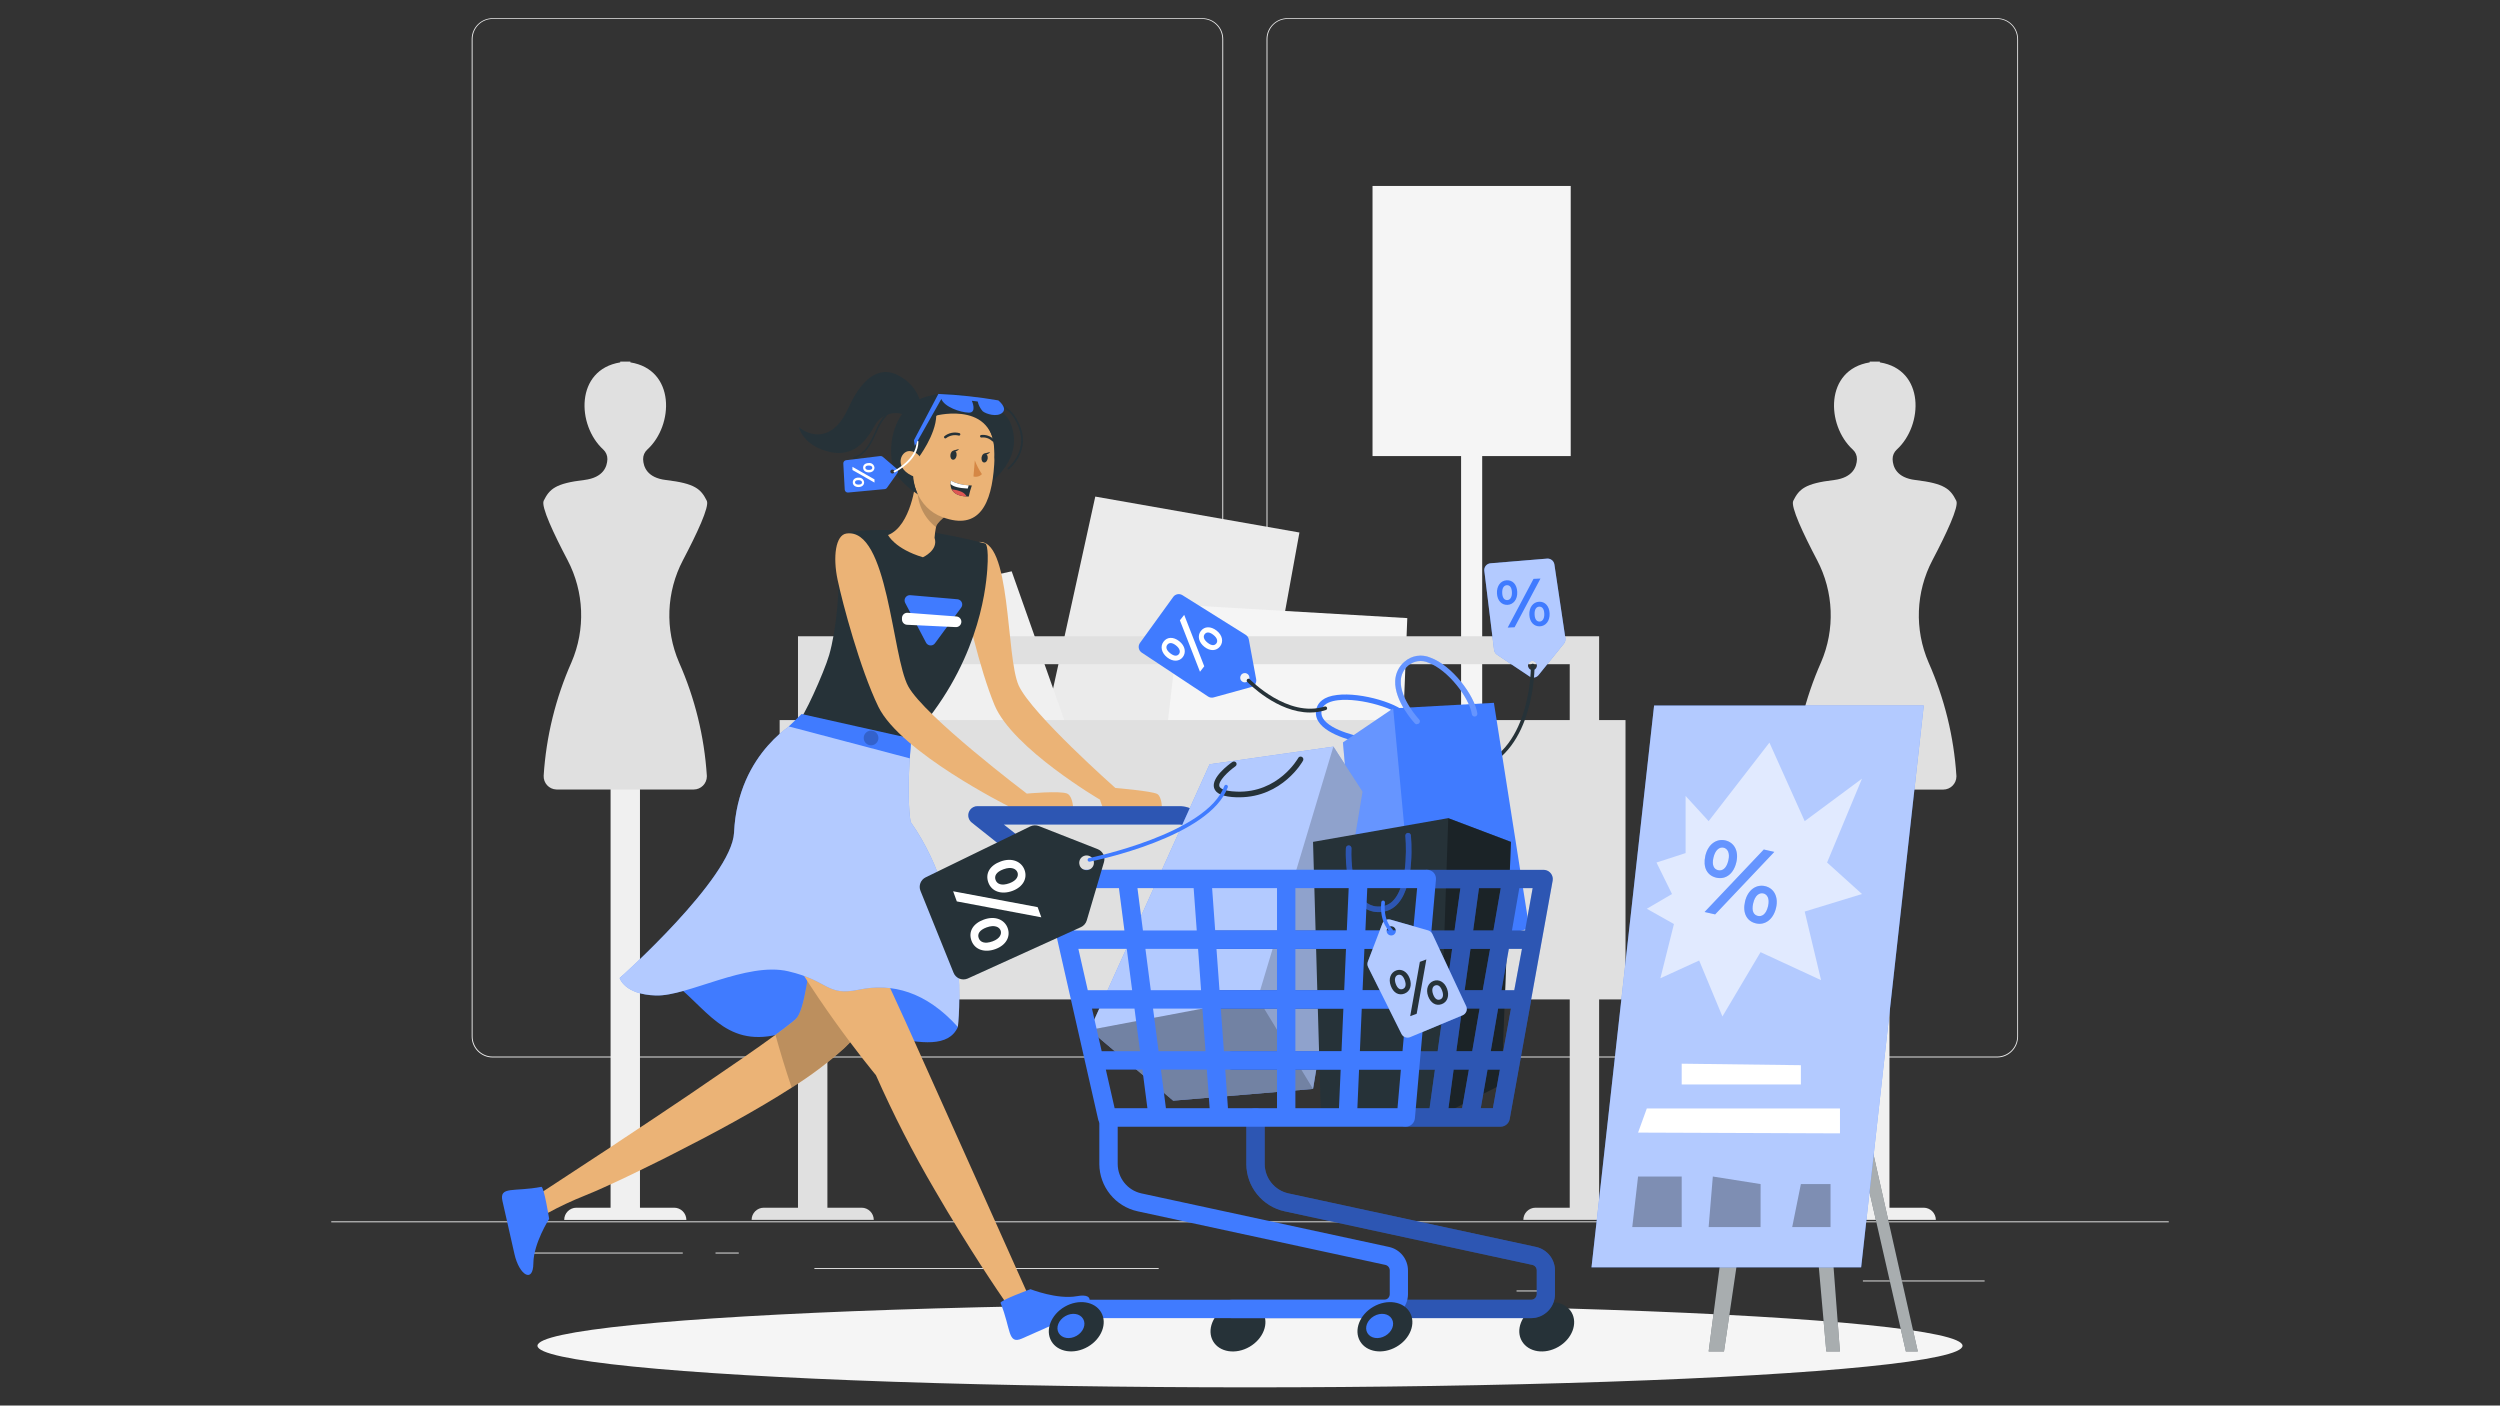 <?xml version="1.0" encoding="utf-8"?>
<!-- Generator: Adobe Illustrator 23.1.0, SVG Export Plug-In . SVG Version: 6.00 Build 0)  -->
<svg version="1.1" id="Layer_1" xmlns="http://www.w3.org/2000/svg" xmlns:xlink="http://www.w3.org/1999/xlink" x="0px" y="0px"
	 viewBox="0 0 1366 768" style="enable-background:new 0 0 1366 768;" xml:space="preserve">
<rect x="0" y="0" width="1366" height="768" fill="#333333" stroke="none"/>
<style type="text/css">
	.st0{fill:#EBEBEB;}
	.st1{fill:#F5F5F5;}
	.st2{fill:#F0F0F0;}
	.st3{fill:#E0E0E0;}
	.st4{fill:#263238;}
	.st5{opacity:0.6;fill:#FFFFFF;enable-background:new    ;}
	.st6{fill:#407BFF;}
	.st7{opacity:0.2;}
	.st8{fill:#FFFFFF;}
	.st9{opacity:0.3;enable-background:new    ;}
	.st10{fill:#EBB376;}
	.st11{opacity:0.2;enable-background:new    ;}
	.st12{fill:#D58745;}
	.st13{fill:#DE5753;}
	.st14{opacity:0.2;fill:#FFFFFF;enable-background:new    ;}
	.st15{opacity:0.3;}
</style>
<g id="freepik--background-complete--inject-6">
	<rect x="181" y="667.36" class="st0" width="1004" height="0.5"/>
	<rect x="1017.89" y="699.67" class="st0" width="66.5" height="0.5"/>
	<rect x="828.64" y="705.13" class="st0" width="17.45" height="0.5"/>
	<rect x="977.35" y="681.04" class="st0" width="38.53" height="0.5"/>
	<rect x="286.34" y="684.41" class="st0" width="86.73" height="0.5"/>
	<rect x="390.96" y="684.41" class="st0" width="12.71" height="0.5"/>
	<rect x="444.99" y="692.89" class="st0" width="188.11" height="0.5"/>
	<path class="st0" d="M656.9,577.81H269.17c-6.32-0.01-11.45-5.14-11.45-11.47V21.31c0.06-6.29,5.16-11.35,11.45-11.37H656.9
		c6.33,0,11.47,5.13,11.47,11.47c0,0,0,0,0,0v544.93C668.36,572.67,663.23,577.81,656.9,577.81z M269.17,10.35
		c-6.05,0.01-10.94,4.92-10.94,10.96v545.03c0,6.05,4.9,10.95,10.94,10.96H656.9c6.05-0.01,10.95-4.91,10.96-10.96V21.31
		c-0.01-6.05-4.91-10.95-10.96-10.96H269.17z"/>
	<path class="st0" d="M1091.25,577.81H703.5c-6.33-0.01-11.45-5.14-11.47-11.47V21.31c0.07-6.29,5.18-11.35,11.47-11.37h387.74
		c6.28,0.02,11.37,5.09,11.43,11.37v545.03C1102.67,572.66,1097.56,577.79,1091.25,577.81z M703.5,10.35
		c-6.05,0.01-10.95,4.91-10.96,10.96v545.03c0.01,6.05,4.91,10.95,10.96,10.96h387.74c6.05-0.01,10.95-4.91,10.96-10.96V21.31
		c-0.01-6.05-4.91-10.95-10.96-10.96H703.5z"/>
	<rect x="798.34" y="162.99" class="st1" width="11.53" height="240.24"/>
	<rect x="749.95" y="101.61" class="st1" width="108.29" height="147.59"/>
	<polygon class="st0" points="567.2,413.55 598.46,271.33 710.01,290.96 683.64,435.72 	"/>
	<polygon class="st2" points="463.57,331.73 552.78,312.17 600.25,446.38 491.42,477.29 	"/>
	<polygon class="st1" points="632.96,438.73 645.51,330.52 768.94,337.73 764.52,450.96 	"/>
	<path class="st2" d="M368.35,659.89h-18.67V347.65h-16.06v312.24h-18.67c-3.68,0-6.67,2.98-6.67,6.67l0,0h66.75
		C375.01,662.88,372.03,659.89,368.35,659.89L368.35,659.89z"/>
	<path class="st3" d="M371.04,361.95c-7.77-17.99-6.99-38.53,2.13-55.88c7.55-14.36,14.58-29.28,13.03-32.43
		c-3.19-6.41-6.37-9.48-22.27-11.35c-10.4-1.22-12.39-7.29-12.53-11.35c-0.04-2.02,0.79-3.95,2.29-5.3
		c14.58-13.29,15.38-43.71-9.26-47.63v-0.42c-0.82,0-1.61,0-2.37,0h-0.8c-0.76,0-1.55,0-2.37,0v0.42
		c-24.64,4.02-23.83,34.34-9.26,47.63c1.47,1.35,2.29,3.27,2.25,5.26c-0.14,4.02-2.13,10.04-12.53,11.35
		c-15.9,1.87-19.08,4.94-22.27,11.35c-1.55,3.15,5.48,18.07,13.03,32.43c9.12,17.35,9.9,37.89,2.13,55.88
		c-8.68,19.59-13.82,40.56-15.18,61.95c-0.18,3.98,2.9,7.35,6.88,7.52c0.11,0,0.22,0.01,0.33,0.01h74.74c3.98,0,7.21-3.22,7.22-7.2
		c0-0.11,0-0.22-0.01-0.33C384.85,402.48,379.71,381.52,371.04,361.95z"/>
	<path class="st2" d="M1051.07,659.89h-18.67V347.65h-16.06v312.24h-18.67c-3.67,0-6.66,2.97-6.67,6.65h66.75
		C1057.72,662.87,1054.74,659.89,1051.07,659.89z"/>
	<path class="st3" d="M1053.76,361.95c-7.77-17.99-6.99-38.53,2.13-55.88c7.55-14.36,14.58-29.28,13.03-32.43
		c-3.19-6.41-6.37-9.48-22.27-11.35c-10.4-1.22-12.39-7.29-12.53-11.35c-0.04-2.02,0.79-3.95,2.29-5.3
		c14.58-13.29,15.38-43.71-9.26-47.63v-0.42c-0.82,0-1.61,0-2.37,0h-0.8c-0.76,0-1.55,0-2.37,0v0.42
		c-24.64,4.02-23.83,34.34-9.26,47.63c1.5,1.35,2.33,3.29,2.29,5.3c-0.14,4.02-2.13,10.04-12.53,11.35
		c-15.9,1.87-19.08,4.94-22.27,11.35c-1.55,3.15,5.48,18.07,13.03,32.43c9.12,17.35,9.9,37.89,2.13,55.88
		c-8.68,19.59-13.82,40.56-15.18,61.95c-0.18,3.98,2.9,7.35,6.88,7.52c0.11,0,0.22,0.01,0.33,0.01h74.74c3.98,0,7.21-3.22,7.22-7.2
		c0-0.11,0-0.22-0.01-0.33C1067.6,402.51,1062.45,381.53,1053.76,361.95z"/>
	<rect x="426" y="393.45" class="st3" width="462.18" height="152.63"/>
	<path class="st3" d="M839.02,659.89c-3.67,0-6.66,2.97-6.67,6.65h66.75c-0.01-3.67-2.99-6.65-6.67-6.65h-18.67V347.65H436.02
		v312.24h-18.67c-3.67,0-6.66,2.97-6.67,6.65h66.75c-0.01-3.67-2.99-6.65-6.67-6.65h-18.67V362.93H857.7v296.96H839.02z"/>
</g>
<g id="freepik--Shadow--inject-6">
	<ellipse id="freepik--path--inject-6" class="st1" cx="683" cy="735.32" rx="389.33" ry="22.73"/>
</g>
<g id="freepik--Board--inject-6">
	<polygon class="st4" points="933.6,738.45 968.14,472.89 974.32,472.89 980.75,472.89 981.11,472.89 985.28,472.89 988.18,472.89 
		1047.89,738.45 1041.37,738.45 987.53,502.65 1005.34,738.45 997.89,738.45 976.87,501.66 941.99,738.45 	"/>
	<polygon class="st5" points="933.6,738.45 968.14,472.89 974.32,472.89 980.75,472.89 981.11,472.89 985.28,472.89 988.18,472.89 
		1047.89,738.45 1041.37,738.45 987.53,502.65 1005.34,738.45 997.89,738.45 976.87,501.66 941.99,738.45 	"/>
	<polygon class="st6" points="869.6,692.46 1016.93,692.46 1051.15,385.52 903.8,385.52 	"/>
	<polygon class="st5" points="869.6,692.46 1016.93,692.46 1051.15,385.52 903.8,385.52 	"/>
	<polygon class="st5" points="921.01,466.12 921.01,434.9 933.6,448.67 966.81,405.76 986.09,448.67 1017.39,425.46 998.32,471.28 
		1017.39,488.49 986.09,498.07 995.04,535.56 961.97,520.26 941.13,555.4 928.42,524.82 907.23,534.52 914.64,504.9 899.82,496.54 
		913.58,488.49 905.1,471.28 	"/>
	<path class="st6" d="M931.79,467.65c1.45-6.37,6.12-9.56,10.94-8.45c4.82,1.1,7.43,5.76,6.02,11.85c-1.45,6.39-5.82,9.7-10.96,8.51
		C932.65,478.37,930.41,473.79,931.79,467.65z M936.21,468.65c-0.96,4.28,0.38,6.33,2.59,6.83c2.21,0.5,4.56-0.82,5.6-5.42
		c0.96-4.22-0.58-6.43-2.63-6.89C939.72,462.71,937.25,464.11,936.21,468.65z M937.15,499.62l-5.76-1.31l32.35-34.14l5.74,1.31
		L937.15,499.62z M953.48,492.63c1.45-6.37,6.12-9.56,10.94-8.45c4.82,1.1,7.43,5.76,6.02,11.85c-1.41,6.08-5.82,9.68-10.96,8.51
		C954.34,503.37,952.07,498.71,953.48,492.63z M957.92,493.63c-0.98,4.26,0.36,6.33,2.57,6.83c2.21,0.5,4.56-0.84,5.6-5.42
		c0.96-4.22-0.58-6.43-2.63-6.89S958.94,489.09,957.92,493.63z"/>
	<g class="st7">
		<path class="st8" d="M931.79,467.65c1.45-6.37,6.12-9.56,10.94-8.45c4.82,1.1,7.43,5.76,6.02,11.85
			c-1.45,6.39-5.82,9.7-10.96,8.51C932.65,478.37,930.41,473.79,931.79,467.65z M936.21,468.65c-0.96,4.28,0.38,6.33,2.59,6.83
			c2.21,0.5,4.56-0.82,5.6-5.42c0.96-4.22-0.58-6.43-2.63-6.89C939.72,462.71,937.25,464.11,936.21,468.65z M937.15,499.62
			l-5.76-1.31l32.35-34.14l5.74,1.31L937.15,499.62z M953.48,492.63c1.45-6.37,6.12-9.56,10.94-8.45c4.82,1.1,7.43,5.76,6.02,11.85
			c-1.41,6.08-5.82,9.68-10.96,8.51C954.34,503.37,952.07,498.71,953.48,492.63z M957.92,493.63c-0.98,4.26,0.36,6.33,2.57,6.83
			c2.21,0.5,4.56-0.84,5.6-5.42c0.96-4.22-0.58-6.43-2.63-6.89S958.94,489.09,957.92,493.63z"/>
	</g>
	<polygon class="st8" points="918.88,581.2 984,582.02 984,592.55 918.88,592.55 	"/>
	<polygon class="st8" points="899.82,605.66 1005.36,605.66 1005.36,619.27 895.04,618.85 	"/>
	<polygon class="st9" points="895.04,642.85 891.87,670.48 918.88,670.48 918.88,642.85 	"/>
	<polygon class="st9" points="935.89,642.85 933.6,670.48 961.97,670.48 961.99,646.98 	"/>
	<polygon class="st9" points="984,646.98 979.26,670.48 1000.2,670.48 1000.2,646.98 	"/>
</g>
<g id="freepik--Character--inject-6">
	<path class="st10" d="M534.21,296.23c18.57-3.33,15.2,62.85,22.47,78.47c7.27,15.62,52.75,55.84,52.75,55.84s19.74,1.65,22.87,3.27
		c3.13,1.63,3.49,13.21,0.92,13.21s-24.1,0.18-27.29-1.55c-3.19-1.73-4.86-8.51-4.86-8.51s-47.79-27.99-57.65-51.69
		c-8.23-19.76-15.94-53.91-18.07-66.02C523.22,307.15,529.51,297.09,534.21,296.23z"/>
	<path class="st6" d="M338.59,534.41c0,0,11.67-11.67,30.72,3.69c19.06,15.36,29.14,36.55,61.71,25.42s82.33,20.08,92.37-2.39
		c0,0-16.87-44.3-49.64-57.97C440.98,489.5,355.54,521.7,338.59,534.41z"/>
	<path class="st10" d="M446.86,468.21c-0.3,7.29-1.04,23.25-2.47,39.68c-1.87,21.95-4.92,44.74-9.56,48.89
		c-0.46,0.42-1,0.9-1.61,1.39c-2.27,1.87-5.5,4.34-9.5,7.27c-10.04,7.37-25,17.65-41.16,28.61l-6.79,4.64
		c-12.05,8.15-24.6,16.49-36.14,24.1c-4.52,3.01-8.9,6.02-13.05,8.65c-19.66,12.99-34.14,22.33-34.14,22.33l6.45,9.22
		c6.68-3.66,13.58-6.9,20.66-9.72l0,0c3.8-1.53,7.85-3.27,12.05-5.22c8.51-3.84,17.91-8.39,27.85-13.35
		c2.93-1.47,6.02-2.95,8.94-4.5c21.77-11.02,45.12-23.65,64.26-35.96c10.09-6.26,19.61-13.39,28.45-21.32
		c5.92-5.58,10.04-10.8,11.35-15.44c4.24-14.06,8.21-36.14,11.14-58.03c1.49-10.88,2.75-21.63,3.82-31.2L446.86,468.21z"/>
	<path class="st6" d="M295.78,648.49c1.45-0.28,4.28,17.51,4.28,17.51s-8.53,13.25-8.63,24.3c-0.1,11.04-7.71,6.59-10.34-5.12
		c-2.63-11.71-4.68-20.64-6.55-28.96C272.67,647.91,280.92,651.38,295.78,648.49z"/>
	<path class="st11" d="M490.77,433.63c0,0-2.71,32.35-7.25,65.74c-2.93,21.85-6.91,44.04-11.14,58.03
		c-1.39,4.64-5.42,9.86-11.35,15.44c-8.83,7.97-18.36,15.14-28.45,21.43c-3.39-9.84-6.43-20.08-8.86-28.77
		c4.02-2.93,7.23-5.4,9.5-7.27c0.6-0.48,1.14-0.96,1.61-1.39c4.64-4.16,7.69-26.95,9.56-48.89c2.01-22.33,2.63-43.81,2.63-43.81
		L490.77,433.63z"/>
	<path class="st4" d="M497.94,403.51l-61.44-10.04c1.89,0.3,13.82-26.1,16.55-35.54c3.75-12.99,6.69-37.85,4.12-53.93v-0.12
		c-0.97-6.58,3.58-12.71,10.16-13.68c0.22-0.03,0.44-0.06,0.66-0.08c4.9-0.38,9.8-0.56,14.74-0.58c9.75-0.12,19.5,0.46,29.18,1.73
		c12.45,2.01,26.51,5.72,26.51,5.72s2.01,0.82,1.04,14.2C538.54,323.74,533.83,364.7,497.94,403.51z"/>
	<path class="st10" d="M520.91,278.88c0,0-7.91,5.12-9.28,8.49c-0.09,0.21-0.15,0.44-0.2,0.66c-0.39,1.92-0.66,3.87-0.8,5.82
		c2.31,6.77-6.35,10.64-6.35,10.64c-15.42-4.64-19.04-12.15-19.04-12.15c12.69-4.98,15.12-29.3,15.12-29.3l6.14,4.74L520.91,278.88z
		"/>
	<path class="st10" d="M532.88,643.07l-16.16-36.02l-21.97-48.91l-3.9-8.51l-17.01-37.13l-20.22-44.18h-46.18
		c6.02,20.48,18.07,43.07,30.68,63.01c12.31,19.58,25.06,36.61,32.89,46.65c4.7,6.02,7.61,9.52,7.61,9.52
		c9.51,21.49,20.23,42.42,32.13,62.69c4.64,8.03,9.22,15.64,13.59,22.69c16.06,26.1,29,44.3,29,44.3l10.04-6.02L532.88,643.07z"/>
	<path class="st6" d="M546.7,711.96c-0.56-1.35,16.35-7.55,16.35-7.55s14.66,5.82,25.5,3.8c10.84-2.03,8.03,6.29-3.03,11.14
		l-27.17,12.05C550.47,734.83,552.48,725.98,546.7,711.96z"/>
	<path class="st6" d="M436.5,393.47c0,0-33.39,16.71-35.42,61.53c-1.2,24.82-62.49,79.42-62.49,79.42s2.53,9,19.8,9.52
		s49.58-18.53,72.29-13.23c22.71,5.3,20.66,13.77,38.67,10.04c18.01-3.73,36.53,0.96,54.02,20.38c0,0,7.89-64.26-25.78-112.01
		c0,0-2.65-12.67,0.3-45.56L436.5,393.47z"/>
	<path class="st5" d="M436.5,393.47c0,0-33.39,16.71-35.42,61.53c-1.2,24.82-62.49,79.42-62.49,79.42s2.53,9,19.8,9.52
		s49.58-18.53,72.29-13.23c22.71,5.3,20.66,13.77,38.67,10.04c18.01-3.73,36.53,0.96,54.02,20.38c0,0,7.89-64.26-25.78-112.01
		c0,0-2.65-12.67,0.3-45.56L436.5,393.47z"/>
	<polygon class="st6" points="437.98,390.14 497.94,403.57 497.12,414.38 431.02,396.93 	"/>
	<path class="st11" d="M479.97,403.23c0,2.22-1.8,4.02-4.02,4.02c-2.22,0-4.02-1.8-4.02-4.02s1.8-4.02,4.02-4.02
		C478.17,399.22,479.97,401.01,479.97,403.23z"/>
	<path class="st11" d="M520.91,278.88c0,0-7.91,5.12-9.28,8.49c-0.09,0.21-0.15,0.44-0.2,0.66c-6.81-5.23-10.58-13.51-10.04-22.09
		l5.14,1.75L520.91,278.88z"/>
	<path class="st4" d="M551.01,256.51c-0.14-0.01-0.27-0.06-0.36-0.16c-0.19-0.2-0.19-0.51,0-0.7c3.05-2.63,12.35-12.39,3.73-26.73
		c-7.45-12.43-23.03-8.25-23.19-8.21c-0.26,0.07-0.53-0.08-0.6-0.34c-0.07-0.26,0.08-0.53,0.34-0.6c0.16,0,16.45-4.44,24.3,8.65
		c9,15-0.72,25.2-3.92,27.97C551.23,256.46,551.12,256.5,551.01,256.51z"/>
	<path class="st4" d="M536.07,221.15c0,0,13.03,0.4,16.63,11.41s0.92,23.37-18.41,36.71c-19.34,13.33-35.74,0.52-43.35-8.41
		c-7.61-8.94-5.64-38.47,15.46-44.18C528.38,210.56,536.07,221.15,536.07,221.15z"/>
	<path class="st10" d="M523.65,224.8c16.57,2.25,20.68,11.85,19.58,29.1c-1.39,21.55-8.19,36.14-28.29,28.67
		C487.64,272.57,496.12,221.07,523.65,224.8z"/>
	<path class="st12" d="M532.64,251.53c0.99,2.65,2.29,5.18,3.88,7.53c-1.17,1.26-2.96,1.76-4.62,1.29L532.64,251.53z"/>
	<path class="st4" d="M522.68,248.9c-0.16,1.37-1.02,2.39-2.01,2.29s-1.53-1.31-1.37-2.67c0.16-1.37,1-2.39,2.01-2.29
		C522.32,246.33,522.82,247.43,522.68,248.9z"/>
	<path class="st4" d="M520.91,246.17l3.11-0.84C524.03,245.32,522.36,247.65,520.91,246.17z"/>
	<path class="st4" d="M539.69,250.42c-0.16,1.37-1.02,2.39-2.01,2.29c-0.98-0.1-1.53-1.31-1.37-2.67c0.16-1.37,1-2.39,1.91-2.29
		C539.13,247.85,539.83,249.06,539.69,250.42z"/>
	<path class="st4" d="M537.92,247.79l3.11-0.84C541.03,246.95,539.27,249.28,537.92,247.79z"/>
	<path class="st4" d="M516.54,239.56c-0.2,0.01-0.39-0.08-0.52-0.22c-0.27-0.28-0.27-0.72,0-1c2.31-1.83,5.35-2.46,8.19-1.69
		c0.38,0.1,0.6,0.49,0.5,0.86c-0.1,0.38-0.49,0.6-0.86,0.5l0,0c-2.38-0.6-4.9-0.1-6.87,1.37
		C516.86,239.49,516.7,239.55,516.54,239.56z"/>
	<path class="st4" d="M542.62,241.25c-0.17,0-0.33-0.07-0.46-0.18c-1.53-1.51-3.67-2.25-5.8-2.01c-0.38,0.08-0.76-0.16-0.84-0.54
		c-0.08-0.38,0.16-0.76,0.54-0.84c2.6-0.31,5.2,0.58,7.05,2.43c0.3,0.25,0.34,0.69,0.1,0.99c-0.14,0.17-0.36,0.27-0.58,0.26V241.25z
		"/>
	<path class="st4" d="M501.72,250.28c0,0,9.62-12.57,9.86-23.23c0,0,34.68-8.94,31.75,24.62c0,0,7.25-29.16-21.14-33.69
		c-28.39-4.54-33.96,37.13-20.94,51.57C501.24,269.54,495.77,258.13,501.72,250.28z"/>
	<path class="st10" d="M503.95,254.14c0.22-4.03-2.88-7.47-6.91-7.69c0,0,0,0,0,0c-5.22-0.14-9.1,10.04,3.33,14.34
		C502.16,261.39,503.42,259.74,503.95,254.14z"/>
	<path class="st4" d="M503.08,220.1c-1.59-6.06-5.56-11.21-11-14.3c-9.5-5.82-19.84-2.13-28.57,17.21s-21.45,15.1-27.01,10.32
		c0,0,1.85,9.26,14.84,13.09c12.99,3.84,20.38-2.75,26.47-13.61c3.13-6.12,10.48-8.76,16.79-6.02L503.08,220.1z"/>
	<path class="st4" d="M531.01,265.28c-0.7,1.96-1.26,3.98-1.67,6.02c-0.37,0.02-0.75,0.02-1.12,0c-5-0.22-7.23-2.01-8.21-3.88
		c-0.45-0.92-0.67-1.94-0.64-2.97c-0.02-0.59,0.06-1.18,0.22-1.75c3.02,1.52,6.34,2.37,9.72,2.49
		C530.39,265.28,531.01,265.28,531.01,265.28z"/>
	<path class="st8" d="M529.31,265.18l-0.54,1.77c-4.72-0.22-8.03-1.02-9.4-2.51c-0.02-0.59,0.06-1.18,0.22-1.75
		C522.61,264.21,525.93,265.06,529.31,265.18z"/>
	<path class="st13" d="M528.22,271.29c-5-0.22-7.23-2.01-8.21-3.88c1.9,0.14,3.76,0.6,5.5,1.37
		C526.66,269.31,527.6,270.19,528.22,271.29z"/>
	<path class="st4" d="M466.62,250.72c-0.21,0.01-0.41-0.13-0.46-0.34c-0.07-0.25,0.06-0.52,0.3-0.62c6.33-2.13,9-8.03,11.59-13.61
		c1.34-3.7,3.39-7.11,6.02-10.04c6.93-6.49,12.43-1.2,12.49-1.14c0.17,0.22,0.12,0.54-0.1,0.7c-0.18,0.13-0.42,0.13-0.6,0
		c-0.2-0.2-4.9-4.68-11.12,1.16c-2.53,2.82-4.52,6.08-5.86,9.62c-2.67,5.84-5.44,11.89-12.15,14.16L466.62,250.72z"/>
	<path class="st6" d="M483.4,267.25c0.5-0.04,0.96-0.31,1.24-0.72l5.7-8.03c0.51-0.73,0.38-1.73-0.3-2.31l-7.75-6.63
		c-0.37-0.3-0.85-0.44-1.33-0.38l-18.67,2.27c-0.89,0.12-1.55,0.91-1.51,1.81l0.78,14.26c0.05,0.94,0.86,1.66,1.8,1.61
		c0.02,0,0.05,0,0.07-0.01L483.4,267.25z M486.46,257.75c-0.02-0.63,0.47-1.16,1.1-1.18c0.01,0,0.03,0,0.04,0
		c0.65-0.01,1.18,0.5,1.2,1.14c-0.09,0.65-0.68,1.11-1.33,1.02c-0.53-0.07-0.95-0.49-1.02-1.02L486.46,257.75z"/>
	<path class="st8" d="M474.61,253.01c1.51-0.24,2.93,0.8,3.17,2.31c0.01,0.07,0.02,0.15,0.03,0.22c0,1.47-1.12,2.55-2.97,2.59
		c-1.85,0.04-3.19-0.98-3.23-2.55C471.56,254.02,472.76,253.03,474.61,253.01z M474.61,254.36c-1.31,0-1.79,0.54-1.79,1.2
		c0,0.66,0.56,1.27,2.01,1.22c1.45-0.04,1.79-0.6,1.79-1.22c0-0.62-0.62-1.24-1.99-1.2H474.61z M465.77,256.81v-1.75l12.05,6.87
		v1.75L465.77,256.81z M468.95,261.01c1.54-0.23,2.97,0.83,3.19,2.37c0.01,0.06,0.02,0.12,0.02,0.18c0,1.45-1.14,2.53-2.99,2.57
		s-3.19-0.98-3.21-2.55c-0.02-1.57,1.16-2.53,3.01-2.63L468.95,261.01z M468.95,262.35c-1.29,0-1.79,0.54-1.77,1.22
		c0.02,0.68,0.56,1.24,2.01,1.22c1.45-0.02,1.81-0.62,1.79-1.24c-0.02-0.62-0.6-1.24-1.99-1.2H468.95z"/>
	<path class="st8" d="M488.77,258.13c-0.28,0.01-0.51-0.2-0.53-0.48c-0.01-0.21,0.11-0.41,0.31-0.49c0.14,0,12.21-6.02,12.27-15.86
		c0-0.28,0.22-0.5,0.5-0.5l0,0c0.28,0,0.5,0.22,0.5,0.5c0,10.42-12.31,16.51-12.83,16.77C488.92,258.11,488.84,258.14,488.77,258.13
		z"/>
	<path class="st6" d="M499.39,240.52l13.33-25.28c10.98,0.48,21.92,1.66,32.75,3.53c0,0,5.14,4.02,2.27,6.69
		c-2.87,2.67-9.04,0.74-10.82-0.78c-1.33-1.51-2.26-3.34-2.71-5.3l-3.19-0.4c0,0,2.97,6.65-1.71,6.49s-13.29-3.11-14.96-7.49
		l-14.5,25.66L499.39,240.52z"/>
	<path class="st10" d="M462.42,291.53c22.83-3.49,24.9,67.07,33.83,83.47c8.94,16.41,64.8,58.63,64.8,58.63s18.21-1.71,22.09,0
		c3.88,1.71,4.28,13.88,1.12,13.88c-3.15,0-23.51,3.63-27.49,1.83s-6.02-8.96-6.02-8.96s-58.71-29.4-70.82-54.22
		c-10.04-20.74-19.58-56.63-22.27-69.36S456.64,292.41,462.42,291.53z"/>
	<path class="st6" d="M494.55,329.34l11.43,21.79c0.74,1.41,2.49,1.96,3.9,1.21c0.38-0.2,0.72-0.49,0.97-0.83l14.34-19.5
		c0.95-1.27,0.69-3.07-0.58-4.02c-0.42-0.31-0.91-0.51-1.43-0.56l-25.82-2.23c-1.59-0.11-2.98,1.09-3.09,2.68
		C494.24,328.38,494.33,328.88,494.55,329.34z"/>
	<path class="st8" d="M492.84,337.81v0.66c0,1.55,1.22,2.84,2.77,2.91l26.63,1.27c1.48,0.07,2.78-0.99,3.01-2.45l0,0
		c0.27-1.56-0.78-3.05-2.34-3.32c-0.1-0.02-0.21-0.03-0.31-0.04l-26.65-2.01c-1.59-0.12-2.98,1.07-3.11,2.66
		C492.84,337.6,492.84,337.71,492.84,337.81z"/>
</g>
<g id="freepik--Cart--inject-6">
	<path class="st6" d="M816.35,355.1c0.15,1.07,0.74,2.02,1.63,2.63l17.73,11.87c1.6,1.09,3.78,0.76,4.98-0.76l13.88-17.23
		c0.64-0.82,0.92-1.86,0.76-2.89l-6.02-40.34c-0.31-1.94-2.06-3.31-4.02-3.15l-30.86,2.55c-2.05,0.16-3.57,1.95-3.41,3.99
		c0,0.06,0.01,0.12,0.02,0.18L816.35,355.1z M837.13,361.12c1.4-0.07,2.58,1.01,2.65,2.4c0,0.01,0,0.02,0,0.02
		c0.08,1.38-0.98,2.57-2.36,2.65c-0.02,0-0.03,0-0.05,0c-1.41-0.04-2.52-1.21-2.48-2.62C834.93,362.32,835.88,361.28,837.13,361.12
		L837.13,361.12z"/>
	<path class="st5" d="M816.35,355.1c0.15,1.07,0.74,2.02,1.63,2.63l17.73,11.87c1.6,1.09,3.78,0.76,4.98-0.76l13.88-17.23
		c0.64-0.82,0.92-1.86,0.76-2.89l-6.02-40.34c-0.31-1.94-2.06-3.31-4.02-3.15l-30.86,2.55c-2.05,0.16-3.57,1.95-3.41,3.99
		c0,0.06,0.01,0.12,0.02,0.18L816.35,355.1z M837.13,361.12c1.4-0.07,2.58,1.01,2.65,2.4c0,0.01,0,0.02,0,0.02
		c0.08,1.38-0.98,2.57-2.36,2.65c-0.02,0-0.03,0-0.05,0c-1.41-0.04-2.52-1.21-2.48-2.62C834.93,362.32,835.88,361.28,837.13,361.12
		L837.13,361.12z"/>
	<path class="st6" d="M846.71,335.12c0.2,4.2-2.15,6.97-5.32,7.11s-5.58-2.29-5.76-6.29c-0.18-4,2.01-6.99,5.32-7.15
		S846.53,331.23,846.71,335.12z M843.8,335.26c-0.12-2.79-1.31-3.84-2.77-3.78c-1.47,0.06-2.67,1.29-2.53,4.32s1.47,3.88,2.81,3.82
		s2.63-1.37,2.49-4.38V335.26z M837.92,316.29l3.8-0.18l-14.14,26.63l-3.78,0.18L837.92,316.29z M829.02,323.41
		c0.2,4.18-2.15,6.95-5.32,7.09s-5.56-2.29-5.76-6.29c-0.2-4,2.01-6.99,5.32-7.15C826.57,316.91,828.84,319.4,829.02,323.41
		L829.02,323.41z M826.11,323.53c-0.12-2.79-1.31-3.84-2.75-3.78c-1.45,0.06-2.69,1.31-2.55,4.32c0.14,3.01,1.47,3.88,2.81,3.82
		S826.25,326.53,826.11,323.53L826.11,323.53z"/>
	<path class="st4" d="M807.26,420.88c-0.55,0.09-1.08-0.29-1.16-0.84c-0.09-0.55,0.29-1.08,0.84-1.16
		c29.96-10.04,29.56-54.8,29.54-55.24c0-0.55,0.45-1,1-1c0.55,0,1,0.45,1,1c0,0.46,0.44,46.75-30.92,57.19
		C807.46,420.86,807.36,420.88,807.26,420.88z"/>
	<path class="st6" d="M744.51,405.9h-0.26c-0.76-0.14-18.94-3.43-23.94-11.79c-1.4-2.25-1.71-5.01-0.82-7.51
		c0.86-2.63,3.49-6.02,11.2-6.89c13.05-1.59,34.9,4.82,38.98,11.41c0.41,0.69,0.19,1.58-0.48,2.01c-0.69,0.4-1.57,0.18-2.01-0.48
		c-3.19-5.14-23.47-11.53-36.14-10.04c-3.39,0.4-7.65,1.57-8.71,4.84c-0.59,1.67-0.39,3.52,0.54,5.02
		c4.3,7.17,21.73,10.34,21.89,10.36c0.82,0.14,1.38,0.91,1.24,1.73c-0.12,0.73-0.76,1.27-1.5,1.26L744.51,405.9z"/>
	<polygon class="st6" points="816.27,384.02 835.61,507.15 774.28,526.16 743.78,518.87 733.78,405.66 761.23,387.05 	"/>
	<polygon class="st14" points="774.28,526.16 761.23,387.05 733.78,405.66 743.78,518.87 	"/>
	<path class="st6" d="M774.2,395.76c-0.42,0-0.82-0.17-1.1-0.48c-0.46-0.48-11.28-12.17-10.76-23.29c0.15-4.03,1.98-7.81,5.06-10.42
		c3.9-3.44,9.43-4.31,14.2-2.23c11.81,4.3,24.1,20.6,25.62,30.46c0.12,0.83-0.45,1.59-1.28,1.72c-0.83,0.12-1.59-0.45-1.72-1.28
		c-1.33-8.98-13.03-24.2-23.65-28.11c-3.71-1.71-8.07-1.1-11.16,1.57c-2.46,2.08-3.92,5.1-4.02,8.31
		c-0.44,9.84,9.86,20.98,10.04,21.1c0.57,0.61,0.53,1.56-0.08,2.13c-0.28,0.26-0.64,0.4-1.02,0.4L774.2,395.76z"/>
	<g class="st7">
		<path class="st8" d="M774.2,395.76c-0.42,0-0.82-0.17-1.1-0.48c-0.46-0.48-11.28-12.17-10.76-23.29
			c0.15-4.03,1.98-7.81,5.06-10.42c3.9-3.44,9.43-4.31,14.2-2.23c11.81,4.3,24.1,20.6,25.62,30.46c0.12,0.83-0.45,1.59-1.28,1.72
			c-0.83,0.12-1.59-0.45-1.72-1.28c-1.33-8.98-13.03-24.2-23.65-28.11c-3.71-1.71-8.07-1.1-11.16,1.57
			c-2.46,2.08-3.92,5.1-4.02,8.31c-0.44,9.84,9.86,20.98,10.04,21.1c0.57,0.61,0.53,1.56-0.08,2.13c-0.28,0.26-0.64,0.4-1.02,0.4
			L774.2,395.76z"/>
	</g>
	<path class="st6" d="M702.08,486.46c-0.98,0-1.94-0.28-2.75-0.82L647.6,451.5c-0.96-0.64-2.1-0.99-3.25-0.98h-95.88l34.04,27.07
		c2.24,1.64,2.72,4.78,1.08,7.02c-1.64,2.24-4.78,2.72-7.02,1.08c-0.11-0.08-0.21-0.16-0.31-0.25l-45.28-36
		c-2.17-1.72-2.54-4.88-0.82-7.05c0.96-1.21,2.41-1.91,3.95-1.9h110.26c3.13-0.01,6.19,0.91,8.8,2.65l51.71,34.14
		c2.31,1.54,2.93,4.65,1.39,6.96c-0.93,1.39-2.49,2.23-4.16,2.23L702.08,486.46z"/>
	<g class="st15">
		<path d="M702.08,486.46c-0.98,0-1.94-0.28-2.75-0.82L647.6,451.5c-0.96-0.64-2.1-0.99-3.25-0.98h-95.88l34.04,27.07
			c2.24,1.64,2.72,4.78,1.08,7.02c-1.64,2.24-4.78,2.72-7.02,1.08c-0.11-0.08-0.21-0.16-0.31-0.25l-45.28-36
			c-2.17-1.72-2.54-4.88-0.82-7.05c0.96-1.21,2.41-1.91,3.95-1.9h110.26c3.13-0.01,6.19,0.91,8.8,2.65l51.71,34.14
			c2.31,1.54,2.93,4.65,1.39,6.96c-0.93,1.39-2.49,2.23-4.16,2.23L702.08,486.46z"/>
	</g>
	<polygon class="st6" points="595.37,562.75 660.93,417.57 728.56,407.95 744.51,432.57 717.44,594.98 641.03,601.4 	"/>
	<polygon class="st5" points="595.37,562.75 660.93,417.57 728.56,407.95 744.51,432.57 717.44,594.98 641.03,601.4 	"/>
	<polygon class="st11" points="728.56,407.95 687.26,545.4 595.37,562.75 641.03,601.4 717.44,594.98 744.51,432.57 	"/>
	<polygon class="st11" points="595.37,562.75 687.26,545.4 717.44,594.98 641.03,601.4 	"/>
	<path class="st4" d="M677.12,435.64h-1.43c-7.33-0.24-11.35-1.91-12.31-5.08c-1.69-5.68,8.03-12.87,10.04-14.26
		c0.66-0.42,1.53-0.26,2.01,0.36c0.43,0.66,0.27,1.54-0.36,2.01c-4.14,2.93-9.6,8.25-8.8,10.94c0.24,0.8,1.65,2.67,9.52,2.93
		c22.65,0.82,33.39-18.07,33.49-18.27c0.34-0.76,1.23-1.1,1.99-0.76c0.76,0.34,1.1,1.23,0.76,1.99c-0.03,0.08-0.07,0.15-0.12,0.22
		C711.81,416.04,700.69,435.64,677.12,435.64z"/>
	<polygon class="st4" points="721.63,605.52 717.44,460 791.33,447.03 825.59,460 820.41,592.63 785.85,610.14 	"/>
	<polygon class="st9" points="791.33,447.03 785.85,610.14 820.41,592.63 825.59,460 	"/>
	<path class="st6" d="M753.38,498.37c-3.86,0.06-7.56-1.48-10.24-4.26c-8.94-9.16-7.77-29.88-7.73-30.76
		c0.06-0.83,0.78-1.45,1.61-1.41c0.82,0.04,1.45,0.74,1.41,1.56c0,0.01,0,0.02,0,0.03c0,0.2-1.14,20.28,6.89,28.47
		c2.24,2.35,5.42,3.57,8.65,3.33c3.01-0.08,5.84-1.45,7.75-3.78c8.51-9.78,6.2-34.56,6.18-34.82c-0.08-0.82,0.52-1.54,1.33-1.62
		c0.01,0,0.02,0,0.03,0c0.8-0.09,1.53,0.49,1.62,1.29c0,0.02,0,0.04,0.01,0.05c0.12,1.06,2.45,26.32-6.91,37.07
		c-2.45,2.95-6.05,4.7-9.88,4.82L753.38,498.37z"/>
	<g class="st15">
		<path d="M753.38,498.37c-3.86,0.06-7.56-1.48-10.24-4.26c-8.94-9.16-7.77-29.88-7.73-30.76c0.06-0.83,0.78-1.45,1.61-1.41
			c0.82,0.04,1.45,0.74,1.41,1.56c0,0.01,0,0.02,0,0.03c0,0.2-1.14,20.28,6.89,28.47c2.24,2.35,5.42,3.57,8.65,3.33
			c3.01-0.08,5.84-1.45,7.75-3.78c8.51-9.78,6.2-34.56,6.18-34.82c-0.08-0.82,0.52-1.54,1.33-1.62c0.01,0,0.02,0,0.03,0
			c0.8-0.09,1.53,0.49,1.62,1.29c0,0.02,0,0.04,0.01,0.05c0.12,1.06,2.45,26.32-6.91,37.07c-2.45,2.95-6.05,4.7-9.88,4.82
			L753.38,498.37z"/>
	</g>
	<path class="st4" d="M858.72,717.1c-3.49-6.02-12.43-7.43-19.94-3.09c-7.51,4.34-10.78,12.79-7.19,18.82
		c3.59,6.02,12.41,7.43,19.92,3.07C859.02,731.54,862.19,723.15,858.72,717.1z"/>
	<path class="st4" d="M670.11,714.01c-7.51,4.36-10.78,12.77-7.29,18.82c3.49,6.04,12.41,7.43,19.92,3.07
		c7.51-4.36,10.78-12.75,7.31-18.79C686.57,711.06,677.62,709.67,670.11,714.01z"/>
	<path class="st6" d="M836.63,720.23H672.96c-2.77,0-5.02-2.25-5.02-5.02s2.25-5.02,5.02-5.02h163.67c1.69,0,3.05-1.37,3.05-3.05
		v-13.03c-0.01-1.43-1.01-2.66-2.41-2.97l-135.34-29.28c-12.18-2.65-20.88-13.4-20.94-25.86v-25.46c0-2.77,2.25-5.02,5.02-5.02
		s5.02,2.25,5.02,5.02V636c0.02,7.72,5.39,14.39,12.93,16.06l135.36,29.28c6,1.33,10.29,6.64,10.32,12.79v13.03
		C849.62,714.35,843.82,720.18,836.63,720.23z"/>
	<g class="st15">
		<path d="M836.63,720.23H672.96c-2.77,0-5.02-2.25-5.02-5.02s2.25-5.02,5.02-5.02h163.67c1.69,0,3.05-1.37,3.05-3.05v-13.03
			c-0.01-1.43-1.01-2.66-2.41-2.97l-135.34-29.28c-12.18-2.65-20.88-13.4-20.94-25.86v-25.46c0-2.77,2.25-5.02,5.02-5.02
			s5.02,2.25,5.02,5.02V636c0.02,7.72,5.39,14.39,12.93,16.06l135.36,29.28c6,1.33,10.29,6.64,10.32,12.79v13.03
			C849.62,714.35,843.82,720.18,836.63,720.23z"/>
	</g>
	<path class="st6" d="M836.49,547.21v-0.34l5.86-32.41l0,0l6.02-33.27c0.48-2.74-1.36-5.35-4.1-5.83c-0.28-0.05-0.56-0.07-0.84-0.07
		h-63.75c-2.77,0-5.02,2.25-5.02,5.02s2.25,5.02,5.02,5.02h18.27l-3.21,23.13H657.24c-2.77,0-5.02,2.25-5.02,5.02
		c0,2.77,2.25,5.02,5.02,5.02h136.2l-3.15,22.59H665.57c-2.77,0-5.02,2.25-5.02,5.02s2.25,5.02,5.02,5.02h123.21l-3.25,23.31H673.6
		c-2.77,0-5.02,2.25-5.02,5.02s2.25,5.02,5.02,5.02h110.44l-2.93,21.08h-12.99c-2.77,0-5.02,2.25-5.02,5.02s2.25,5.02,5.02,5.02
		h51.83c2.43-0.01,4.5-1.75,4.94-4.14l5.6-30.98l0,0L836.49,547.21z M827.4,541.04h-6.99l4.02-22.59h7.17L827.4,541.04z
		 M825.59,551.08l-4.22,23.31h-6.83l4.02-23.31H825.59z M833.3,508.41h-7.17l4.02-23.13h7.29L833.3,508.41z M808.1,485.28h11.91
		l-4.02,23.13h-11.06L808.1,485.28z M803.48,518.45h10.7l-4.02,22.59h-9.88L803.48,518.45z M798.92,551.08h9.52l-4.02,23.31h-8.69
		L798.92,551.08z M794.26,584.43h8.33l-3.69,21.08h-7.47L794.26,584.43z M809.08,605.52l3.71-21.08h6.75l-3.82,21.08H809.08z"/>
	<g class="st15">
		<path d="M836.49,547.21v-0.34l5.86-32.41l0,0l6.02-33.27c0.48-2.74-1.36-5.35-4.1-5.83c-0.28-0.05-0.56-0.07-0.84-0.07h-63.75
			c-2.77,0-5.02,2.25-5.02,5.02s2.25,5.02,5.02,5.02h18.27l-3.21,23.13H657.24c-2.77,0-5.02,2.25-5.02,5.02
			c0,2.77,2.25,5.02,5.02,5.02h136.2l-3.15,22.59H665.57c-2.77,0-5.02,2.25-5.02,5.02s2.25,5.02,5.02,5.02h123.21l-3.25,23.31H673.6
			c-2.77,0-5.02,2.25-5.02,5.02s2.25,5.02,5.02,5.02h110.44l-2.93,21.08h-12.99c-2.77,0-5.02,2.25-5.02,5.02s2.25,5.02,5.02,5.02
			h51.83c2.43-0.01,4.5-1.75,4.94-4.14l5.6-30.98l0,0L836.49,547.21z M827.4,541.04h-6.99l4.02-22.59h7.17L827.4,541.04z
			 M825.59,551.08l-4.22,23.31h-6.83l4.02-23.31H825.59z M833.3,508.41h-7.17l4.02-23.13h7.29L833.3,508.41z M808.1,485.28h11.91
			l-4.02,23.13h-11.06L808.1,485.28z M803.48,518.45h10.7l-4.02,22.59h-9.88L803.48,518.45z M798.92,551.08h9.52l-4.02,23.31h-8.69
			L798.92,551.08z M794.26,584.43h8.33l-3.69,21.08h-7.47L794.26,584.43z M809.08,605.52l3.71-21.08h6.75l-3.82,21.08H809.08z"/>
	</g>
	<path class="st6" d="M783.4,476.87c-0.95-1.04-2.29-1.63-3.69-1.63H575.39c-1.56-0.02-3.04,0.68-4.02,1.89
		c-0.95,1.19-1.3,2.75-0.96,4.24l7.53,33.07l0,0l22.09,97.19c0.48,2.33,2.52,4.01,4.9,4.02H768.1c2.6-0.01,4.76-1.99,5-4.58
		l11.49-130.28C784.77,479.37,784.34,477.94,783.4,476.87z M766.33,574.39h-23.29l1.02-23.29h24.34L766.33,574.39z M637.06,605.52
		l-2.73-21.08h25.08l1.53,21.08H637.06z M666.33,541.06l-1.65-22.61h33.07v22.61H666.33z M697.76,551.1v23.29h-29.02l-1.69-23.29
		H697.76z M707.8,518.45h27.65l-0.98,22.61H707.8V518.45z M707.8,508.41v-23.13h29.12l-1.02,23.13H707.8z M697.76,508.41h-33.79
		l-1.67-23.13h35.46V508.41z M653.9,508.41h-29.4l-2.99-23.13h30.7L653.9,508.41z M654.63,518.45l1.63,22.61h-27.47l-2.93-22.61
		H654.63z M618.6,541.06h-24.24l-5.14-22.61h26.45L618.6,541.06z M596.66,551.1h23.23l3.01,23.29h-20.94L596.66,551.1z
		 M630.03,551.1H657l1.69,23.29h-25.64L630.03,551.1z M669.47,584.43h28.29v21.08h-26.81L669.47,584.43z M707.8,584.43h24.74
		l-0.92,21.08H707.8V584.43z M707.8,574.39V551.1h26.22L733,574.39H707.8z M744.51,541.06l1-22.61h25.84l-2.01,22.61H744.51z
		 M772.16,508.41h-26.1l1.02-23.13h27.23L772.16,508.41z M611.39,485.28l2.99,23.13h-27.45l-5.26-23.13H611.39z M604.23,584.43
		h19.98l2.73,21.08h-17.91L604.23,584.43z M741.67,605.52l0.92-21.08h22.85l-1.85,21.08H741.67z"/>
	<path class="st6" d="M756.31,720.23H592.64c-2.77,0-5.02-2.25-5.02-5.02s2.25-5.02,5.02-5.02h163.67c1.69,0,3.05-1.37,3.05-3.05
		v-13.03c-0.01-1.43-1.01-2.66-2.41-2.97l-135.34-29.28c-12.18-2.65-20.88-13.4-20.94-25.86v-25.46c0-2.77,2.25-5.02,5.02-5.02
		s5.02,2.25,5.02,5.02V636c0.02,7.72,5.39,14.39,12.93,16.06L759,681.34c6,1.33,10.29,6.64,10.32,12.79v13.03
		C769.3,714.35,763.5,720.18,756.31,720.23z"/>
	<ellipse transform="matrix(0.866 -0.5 0.5 0.866 -261.093 475.498)" class="st4" cx="756.74" cy="724.96" rx="15.72" ry="12.63"/>
	<path class="st6" d="M760.51,720.66c1.73,2.97,0.12,7.09-3.57,9.22s-8.03,1.47-9.78-1.51s-0.12-7.09,3.57-9.24
		C754.42,716.98,758.8,717.68,760.51,720.66z"/>
	
		<ellipse transform="matrix(0.866 -0.5 0.5 0.866 -283.69 391.166)" class="st4" cx="588.08" cy="724.96" rx="15.72" ry="12.63"/>
	<path class="st6" d="M591.84,720.66c1.73,2.97,0.12,7.09-3.57,9.22s-8.03,1.47-9.78-1.51s-0.12-7.09,3.57-9.24
		C585.75,716.98,590.13,717.68,591.84,720.66z"/>
	<path class="st6" d="M660.09,380.58c0.9,0.6,2.03,0.78,3.07,0.48l20.54-5.66c1.87-0.51,3.03-2.37,2.67-4.28l-4.02-21.75
		c-0.2-1.03-0.81-1.93-1.69-2.49l-34.6-21.69c-1.66-1.04-3.84-0.62-5,0.96l-18.17,25.14c-1.21,1.67-0.83,4.01,0.84,5.21
		c0.04,0.03,0.08,0.06,0.12,0.09L660.09,380.58z M678.16,368.75c0.86-1.1,2.45-1.3,3.55-0.44c1.1,0.86,1.3,2.45,0.44,3.55
		c-0.86,1.1-2.45,1.3-3.55,0.44c-1.09-0.88-1.26-2.47-0.38-3.55H678.16z"/>
	<path class="st8" d="M664.73,344.54c3.29,2.59,3.88,6.18,1.91,8.67s-5.36,2.73-8.51,0.26s-4.02-6.02-2.01-8.67
		S661.55,342.09,664.73,344.54z M662.92,346.85c-2.21-1.73-3.75-1.51-4.66-0.36c-0.9,1.14-0.76,2.87,1.63,4.74
		c2.39,1.87,3.88,1.41,4.72,0.34S665.29,348.67,662.92,346.85z M644.69,338.94l2.35-2.99L658,364.06l-2.33,2.99L644.69,338.94z
		 M644.31,350.32c3.29,2.59,3.88,6.16,2.01,8.67s-5.38,2.73-8.53,0.26s-4.02-6.02-2.01-8.67
		C637.78,347.93,641.15,347.87,644.31,350.32z M642.52,352.63c-2.21-1.73-3.78-1.51-4.68-0.36c-0.9,1.14-0.76,2.87,1.63,4.72
		s3.9,1.43,4.72,0.36S644.85,354.46,642.52,352.63L642.52,352.63z"/>
	<path class="st6" d="M782.68,510.36c-0.46-0.98-1.32-1.72-2.37-2.01l-20.5-5.86c-1.86-0.53-3.82,0.45-4.52,2.25l-7.89,20.68
		c-0.37,0.97-0.31,2.06,0.14,2.99l18.21,36.49c0.87,1.77,2.96,2.55,4.78,1.79l28.57-11.91c1.91-0.77,2.85-2.94,2.08-4.86
		c-0.02-0.06-0.05-0.11-0.07-0.16L782.68,510.36z M761.05,510.98c-1.31,0.49-2.77-0.18-3.26-1.48c-0.49-1.31,0.18-2.77,1.48-3.26
		c1.31-0.49,2.77,0.18,3.26,1.49c0,0,0,0,0,0c0.49,1.3-0.16,2.75-1.45,3.24C761.07,510.97,761.06,510.98,761.05,510.98
		L761.05,510.98z"/>
	<path class="st5" d="M782.68,510.36c-0.46-0.98-1.32-1.72-2.37-2.01l-20.5-5.86c-1.86-0.53-3.82,0.45-4.52,2.25l-7.89,20.68
		c-0.37,0.97-0.31,2.06,0.14,2.99l18.21,36.49c0.87,1.77,2.96,2.55,4.78,1.79l28.57-11.91c1.91-0.77,2.85-2.94,2.08-4.86
		c-0.02-0.06-0.05-0.11-0.07-0.16L782.68,510.36z M761.05,510.98c-1.31,0.49-2.77-0.18-3.26-1.48c-0.49-1.31,0.18-2.77,1.48-3.26
		c1.31-0.49,2.77,0.18,3.26,1.49c0,0,0,0,0,0c0.49,1.3-0.16,2.75-1.45,3.24C761.07,510.97,761.06,510.98,761.05,510.98
		L761.05,510.98z"/>
	<path class="st4" d="M759.93,538.67c-1.47-3.92,0-7.27,2.87-8.39c2.87-1.12,6.02,0.48,7.43,4.24s0.3,7.23-2.87,8.41
		S761.31,542.43,759.93,538.67z M762.66,537.65c0.98,2.63,2.43,3.25,3.8,2.75s2.15-2.01,1.08-4.88c-1.06-2.87-2.59-3.23-3.84-2.77
		C762.46,533.21,761.61,534.86,762.66,537.65L762.66,537.65z M774.08,553.91l-3.55,1.33l5.28-29.68l3.55-1.33L774.08,553.91z
		 M780.35,544.39c-1.47-4.02,0-7.27,2.89-8.39s6.02,0.48,7.41,4.22c1.39,3.73,0.32,7.25-2.85,8.43
		C784.62,549.84,781.77,548.09,780.35,544.39L780.35,544.39z M783.08,543.37c0.98,2.63,2.43,3.25,3.8,2.75
		c1.37-0.5,2.15-2.01,1.08-4.88c-1.06-2.87-2.57-3.23-3.84-2.77C782.86,538.93,782.03,540.58,783.08,543.37L783.08,543.37z"/>
	<path class="st4" d="M590.63,506.58c1.53-0.7,2.69-2.04,3.17-3.65l9.42-31.89c0.85-2.9-0.64-5.96-3.45-7.07l-32.13-12.61
		c-1.52-0.57-3.21-0.51-4.68,0.18l-57.17,27.83c-2.75,1.34-3.99,4.58-2.83,7.41l18.07,44.74c1.2,2.97,4.58,4.41,7.55,3.22
		c0.08-0.03,0.16-0.07,0.24-0.1L590.63,506.58z M589.95,472.85c-0.79-2.07,0.26-4.39,2.33-5.18c2.07-0.79,4.39,0.26,5.18,2.33
		s-0.26,4.39-2.33,5.18c-0.03,0.01-0.06,0.02-0.1,0.04c-2.07,0.74-4.35-0.31-5.12-2.37H589.95z"/>
	<path class="st8" d="M546.78,470.7c6.12-2.25,11.35,0,13.03,4.62c1.69,4.62-0.82,9.36-6.69,11.49c-5.86,2.13-11.28,0.38-13.09-4.6
		C538.22,477.23,540.89,472.83,546.78,470.7z M548.32,474.96c-4.12,1.51-5.1,3.73-4.34,5.86c0.76,2.13,3.17,3.39,7.61,1.77
		c4.02-1.47,5.08-4.02,4.36-5.92C555.23,474.76,552.7,473.37,548.32,474.96L548.32,474.96z M522.8,492.53l-2.01-5.54l46.18,8.67
		l2.01,5.56L522.8,492.53z M537.54,502.47c6.14-2.25,11.37,0,13.05,4.62s-0.82,9.36-6.69,11.49s-11.28,0.38-13.09-4.6
		C529.01,508.99,531.68,504.6,537.54,502.47z M539.11,506.72c-4.12,1.51-5.12,3.73-4.34,5.86c0.78,2.13,3.17,3.39,7.59,1.77
		c4.02-1.47,5.08-4.02,4.38-5.92C546.03,506.52,543.48,505.14,539.11,506.72z"/>
	<path class="st6" d="M595.37,470.82c-0.55,0.06-1.05-0.35-1.1-0.9c-0.06-0.55,0.35-1.05,0.9-1.1c0.64-0.14,64.36-13.19,73.81-39.36
		c0.2-0.52,0.79-0.77,1.3-0.57c0.5,0.2,0.75,0.74,0.59,1.25c-9.84,27.23-72.65,40.16-75.32,40.64L595.37,470.82z"/>
	<path class="st4" d="M715.81,389.32c-18.07,0-33.57-16.06-34.32-16.75c-0.39-0.39-0.4-1.03-0.01-1.42c0,0,0,0,0.01-0.01
		c0.38-0.39,1-0.39,1.39-0.01c0,0,0.01,0.01,0.01,0.01c0.2,0.22,20.66,21.26,40.96,14.9c0.53-0.16,1.08,0.14,1.24,0.66
		c0.18,0.51-0.09,1.07-0.61,1.25c-0.01,0-0.02,0.01-0.04,0.01C721.67,388.86,718.75,389.31,715.81,389.32z"/>
	<path class="st6" d="M760.15,509.42c-0.23-0.01-0.46-0.08-0.64-0.22c-0.24-0.2-5.88-5.02-4.78-16.22c0.05-0.55,0.54-0.96,1.09-0.91
		c0.55,0.05,0.96,0.54,0.91,1.09c-0.98,10.04,3.88,14.32,4.02,14.5c0.42,0.34,0.48,0.96,0.14,1.38c-0.01,0.01-0.01,0.01-0.02,0.02
		C760.69,509.27,760.43,509.41,760.15,509.42z"/>
</g>
</svg>

